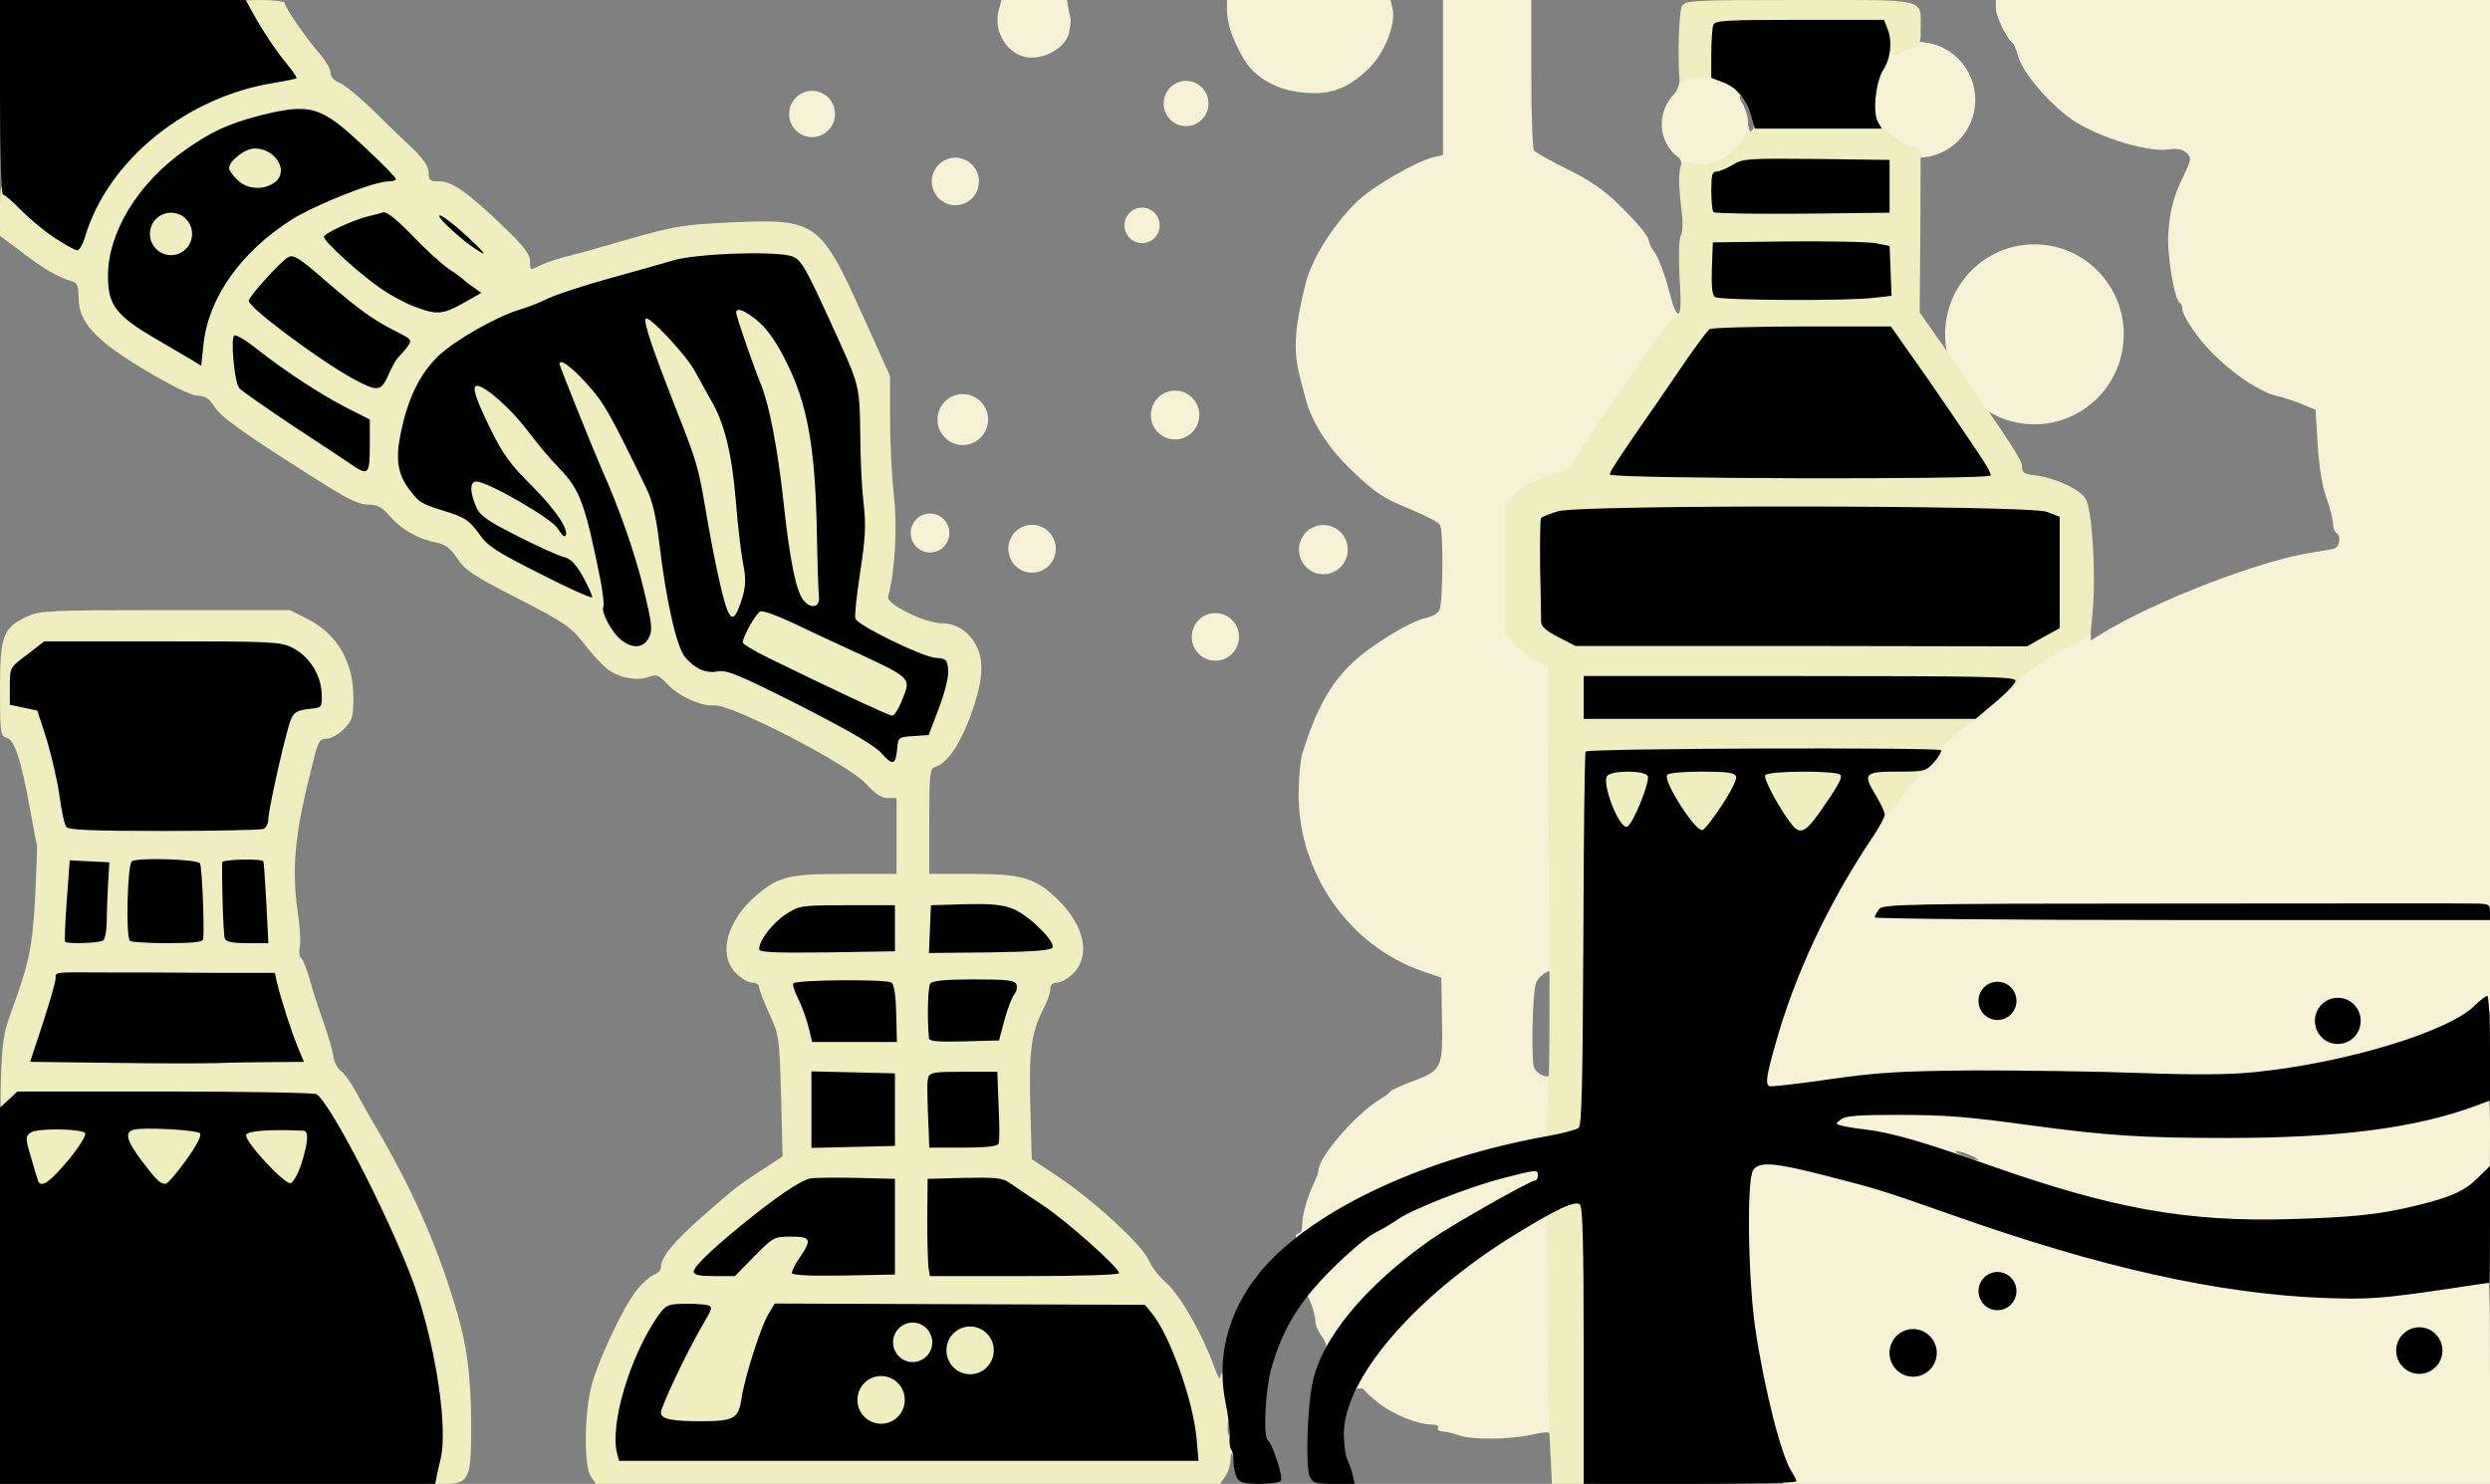 <svg xmlns="http://www.w3.org/2000/svg" id="root" viewBox="0 0 99 59">
  <rect x="0" y="0" width="99" height="59" fill="#808080" stroke="none"/>
  <g>
    <path
      style="stroke: none; fill-rule: nonzero; fill: rgb(96.471%, 94.902%, 83.529%); fill-opacity: 1"
      d="M 70.719 58.582 C 70.184 57.375 69.73 55.5 69.379 53.102 C 69.078 51.016 69.039 46.453 69.324 46.113 C 69.625 45.746 70.953 45.824 72.969 46.348 C 75.023 46.871 75.23 46.938 77.988 47.91 C 83.715 49.926 88.371 51.004 92.363 51.199 C 93.262 51.238 94.406 51.211 94.902 51.148 C 95.41 51.082 96.422 50.922 97.176 50.82 C 97.934 50.699 98.648 50.609 98.777 50.609 C 98.984 50.609 99 50.898 99 54.805 L 99 59 L 70.914 59 Z M 76.391 54.059 C 76.625 53.848 76.625 53.836 76.336 53.531 C 76.078 53.258 76.039 53.246 75.816 53.453 C 75.531 53.715 75.531 53.809 75.789 54.07 C 76.039 54.332 76.09 54.332 76.391 54.059 Z M 96.582 53.695 C 96.582 53.48 96.41 53.305 96.195 53.305 C 95.98 53.305 95.809 53.48 95.809 53.695 C 95.809 53.91 95.98 54.086 96.195 54.086 C 96.41 54.086 96.582 53.91 96.582 53.695 Z M 79.602 51.188 C 79.484 51.043 79.406 51.027 79.277 51.148 C 79.133 51.266 79.121 51.344 79.238 51.473 C 79.355 51.617 79.434 51.633 79.562 51.516 C 79.707 51.395 79.719 51.316 79.602 51.188 Z M 58.02 57.074 C 57.773 56.98 57.461 56.914 57.332 56.914 C 57.203 56.902 57.137 56.852 57.176 56.77 C 57.215 56.691 57.109 56.641 56.93 56.641 C 56.383 56.641 55.395 56.246 54.832 55.801 C 54.547 55.578 54.301 55.355 54.273 55.305 C 54.211 55.145 53.859 55.172 53.859 55.328 C 53.859 55.406 53.805 55.461 53.727 55.461 C 53.469 55.461 53.598 54.594 53.949 54.082 C 54.48 53.258 55.406 52.184 56.266 51.371 C 57.941 49.797 60.715 47.988 61.469 47.988 L 61.922 47.988 L 61.922 52.574 C 61.922 55.262 61.871 57.164 61.805 57.164 C 61.742 57.164 61.664 57.098 61.637 57.02 C 61.609 56.93 61.402 56.93 60.949 57.035 C 60.039 57.242 58.555 57.258 58.02 57.074 Z M 58.02 57.074 "
    />
    <path
      style="stroke: none; fill-rule: nonzero; fill: rgb(96.471%, 94.902%, 83.529%); fill-opacity: 1"
      d="M 52.727 53.598 C 52.754 53.508 52.676 53.285 52.543 53.113 C 52.402 52.941 52.297 52.668 52.297 52.512 C 52.297 52.195 51.918 51.211 51.906 51.5 C 51.906 51.84 51.645 51.633 51.645 51.277 C 51.645 50.977 51.855 50.699 52.699 49.902 C 53.285 49.336 54 48.773 54.301 48.617 C 54.586 48.473 54.977 48.234 55.16 48.105 C 56.055 47.438 59.922 46.152 61.027 46.152 L 61.535 46.152 L 61.535 46.742 C 61.535 47.07 61.48 47.332 61.418 47.332 C 61.234 47.332 58.137 49.09 57.316 49.652 C 55.562 50.883 53.82 52.59 53.43 53.453 C 53.285 53.781 52.609 53.898 52.727 53.598 Z M 52.727 53.598 "
    />
    <path
      style="stroke: none; fill-rule: nonzero; fill: rgb(96.471%, 94.902%, 83.529%); fill-opacity: 1"
      d="M 51.516 49.168 C 51.516 49.102 51.582 49.035 51.645 49.035 C 51.723 49.035 51.777 48.879 51.777 48.684 C 51.777 48.289 51.984 47.566 52.246 47.031 C 52.348 46.82 52.426 46.598 52.426 46.52 C 52.426 46.008 53.898 44.305 54.82 43.738 C 55.043 43.609 55.25 43.449 55.289 43.387 C 55.328 43.332 55.707 43.164 56.133 43.004 C 57.332 42.559 57.371 42.48 57.332 40.527 L 57.305 38.875 L 56.523 38.602 C 53.637 37.602 51.609 34.691 51.633 31.559 C 51.633 30.93 51.699 30.184 51.789 29.922 C 52.336 28.203 52.855 27.246 53.727 26.395 C 54.43 25.699 56.082 24.688 56.695 24.57 C 56.93 24.52 57.164 24.387 57.227 24.27 C 57.371 23.996 57.395 21.098 57.254 20.875 C 57.203 20.77 56.668 20.492 56.094 20.258 C 55.004 19.812 54.703 19.613 53.805 18.762 C 52.816 17.832 52.152 16.809 51.895 15.801 C 51.84 15.59 51.723 15.172 51.66 14.883 C 51.414 13.938 51.477 12.996 51.906 11.289 C 52.152 10.281 53.027 8.902 53.988 7.984 C 54.613 7.395 56.305 6.414 57.02 6.242 L 57.371 6.164 L 57.371 0 L 60.883 0 L 60.883 2.926 C 60.883 4.523 60.934 5.902 60.988 5.98 C 61.039 6.059 61.637 6.387 62.312 6.727 C 63.199 7.16 63.77 7.555 64.332 8.105 C 65.148 8.902 65.566 9.414 65.566 9.613 C 65.566 9.676 65.672 9.887 65.812 10.07 C 65.941 10.266 66.191 10.91 66.348 11.512 C 66.582 12.402 66.672 12.562 66.816 12.445 C 66.957 12.324 66.996 12.352 66.996 12.629 C 66.996 12.812 66.934 13.008 66.867 13.047 C 66.789 13.098 66.426 13.586 66.059 14.137 C 65.695 14.684 64.953 15.746 64.434 16.496 C 63.902 17.23 63.316 18.133 63.133 18.488 C 62.938 18.867 62.703 19.145 62.586 19.145 C 62.105 19.145 60.922 19.695 60.598 20.062 L 60.23 20.453 L 60.23 24.77 L 60.648 25.254 C 60.883 25.516 61.262 25.816 61.496 25.922 L 61.922 26.094 L 61.938 27.312 C 61.988 31.047 61.883 38.758 61.781 38.875 C 61.703 38.941 61.664 38.902 61.664 38.77 C 61.664 38.574 61.625 38.574 61.402 38.703 C 61.262 38.797 61.117 38.953 61.078 39.07 C 60.922 39.453 60.871 42.203 61 42.469 C 61.168 42.781 61.664 42.926 61.664 42.652 C 61.664 42.547 61.727 42.508 61.793 42.547 C 61.871 42.598 61.922 43.266 61.922 44.133 C 61.922 45.602 61.922 45.629 61.637 45.629 C 61.078 45.629 57.93 46.52 56.539 47.07 C 55.016 47.672 53.391 48.484 52.754 48.984 C 52.336 49.297 51.516 49.414 51.516 49.168 Z M 86.902 48.773 C 86.512 48.723 85.742 48.602 85.211 48.523 C 83.27 48.223 79.812 47.227 78.574 46.609 C 77.898 46.27 74.828 45.43 73.762 45.301 C 72.656 45.168 72.59 45.129 72.59 44.684 C 72.59 43.988 72.801 43.938 75.387 43.938 C 77.848 43.938 78.562 44 81.762 44.445 C 84.234 44.801 90.516 44.957 92.613 44.723 C 94.602 44.5 97.074 43.961 98.129 43.543 C 99 43.203 99 43.203 99 45.273 C 99 47.055 98.984 47.176 98.711 47.422 C 98.219 47.883 96.578 48.395 94.707 48.668 C 93.602 48.84 87.812 48.906 86.902 48.773 Z M 78.379 45.953 C 78.172 45.852 77.898 45.77 77.793 45.77 C 77.691 45.77 77.809 45.863 78.055 45.953 C 78.652 46.191 78.887 46.176 78.379 45.953 Z M 69.949 43.57 C 69.48 43.109 70.574 39.309 71.965 36.516 C 73.125 34.195 74.934 31.453 76.062 30.312 C 76.52 29.867 76.883 29.41 76.883 29.316 C 76.883 29.211 77.195 28.898 77.574 28.621 C 78.691 27.809 79.863 26.824 79.863 26.684 C 79.875 26.617 80.238 26.316 80.684 26.027 C 82.398 24.887 83.129 24.637 83.129 25.188 L 83.129 25.461 L 83.559 25.199 C 85.676 23.891 89.906 22.262 91.973 21.961 C 92.301 21.91 92.664 21.844 92.793 21.816 C 93.027 21.738 93.094 21.305 92.883 21.176 C 92.82 21.137 92.754 20.965 92.754 20.809 C 92.754 20.637 92.637 20.164 92.48 19.746 C 92.312 19.262 92.195 18.473 92.145 17.637 L 92.066 16.297 L 91.57 16.09 C 91.297 15.969 90.828 15.812 90.531 15.746 C 89.906 15.602 88.891 14.949 88.059 14.137 C 87.422 13.52 86.77 12.586 86.77 12.273 C 86.77 12.168 86.719 12.062 86.668 12.039 C 86.457 11.957 86.145 10.082 86.211 9.27 C 86.277 8.328 86.418 7.789 86.848 6.926 C 87.121 6.348 87.133 6.281 86.941 6.086 C 86.785 5.941 86.574 5.887 86.223 5.941 C 85.289 6.07 83.113 5.352 82.191 4.617 C 81.23 3.867 80.371 2.781 80.215 2.164 C 80.16 1.953 80.07 1.746 80.02 1.707 C 79.785 1.535 79.355 0.656 79.355 0.344 L 79.355 0 L 99 0 L 99 40.188 L 98.688 40.473 C 98.023 41.117 95.551 42.023 93.016 42.559 C 90.516 43.082 88.918 43.188 85.078 43.059 C 79.094 42.859 75.75 42.926 73.047 43.32 C 70.602 43.672 70.094 43.711 69.949 43.57 Z M 93.332 40.578 C 93.332 40.367 93.164 40.195 92.953 40.195 C 92.742 40.195 92.57 40.367 92.57 40.578 C 92.57 40.793 92.742 40.965 92.953 40.965 C 93.164 40.965 93.332 40.793 93.332 40.578 Z M 79.602 39.648 C 79.484 39.504 79.406 39.492 79.277 39.609 C 79.133 39.727 79.121 39.805 79.238 39.938 C 79.355 40.082 79.434 40.094 79.562 39.977 C 79.707 39.859 79.719 39.781 79.602 39.648 Z M 49.262 25.324 C 49.262 25.848 48.84 26.27 48.32 26.27 C 47.801 26.27 47.383 25.848 47.383 25.324 C 47.383 24.801 47.801 24.375 48.32 24.375 C 48.84 24.375 49.262 24.801 49.262 25.324 Z M 41.977 21.82 C 41.977 22.344 41.555 22.77 41.031 22.77 C 40.512 22.77 40.09 22.344 40.09 21.82 C 40.09 21.293 40.512 20.867 41.031 20.867 C 41.555 20.867 41.977 21.293 41.977 21.82 Z M 40.395 22.488 "
    />
    <path
      style="stroke: none; fill-rule: nonzero; fill: rgb(96.471%, 94.902%, 83.529%); fill-opacity: 1"
      d="M 53.586 21.852 C 53.586 22.395 53.152 22.832 52.617 22.832 C 52.078 22.832 51.645 22.395 51.645 21.852 C 51.645 21.312 52.078 20.875 52.617 20.875 C 53.152 20.875 53.586 21.312 53.586 21.852 Z M 37.746 21.191 C 37.746 21.621 37.402 21.969 36.977 21.969 C 36.551 21.969 36.207 21.621 36.207 21.191 C 36.207 20.766 36.551 20.418 36.977 20.418 C 37.402 20.418 37.746 20.766 37.746 21.191 Z M 39.285 16.68 C 39.285 17.242 38.836 17.695 38.281 17.695 C 37.727 17.695 37.273 17.242 37.273 16.68 C 37.273 16.121 37.727 15.668 38.281 15.668 C 38.836 15.668 39.285 16.121 39.285 16.68 Z M 47.684 16.504 C 47.684 17.039 47.25 17.473 46.719 17.473 C 46.188 17.473 45.758 17.039 45.758 16.504 C 45.758 15.965 46.188 15.531 46.719 15.531 C 47.25 15.531 47.684 15.965 47.684 16.504 Z M 84.438 13.293 C 84.438 15.27 82.848 16.871 80.887 16.871 C 78.926 16.871 77.336 15.27 77.336 13.293 C 77.336 11.316 78.926 9.715 80.887 9.715 C 82.848 9.715 84.438 11.316 84.438 13.293 Z M 46.109 8.961 C 46.109 9.352 45.793 9.668 45.406 9.668 C 45.02 9.668 44.707 9.352 44.707 8.961 C 44.707 8.57 45.02 8.254 45.406 8.254 C 45.793 8.254 46.109 8.57 46.109 8.961 Z M 38.922 7.215 C 38.922 7.738 38.504 8.16 37.984 8.16 C 37.469 8.16 37.047 7.738 37.047 7.215 C 37.047 6.691 37.469 6.27 37.984 6.27 C 38.504 6.27 38.922 6.691 38.922 7.215 Z M 66.828 6.871 C 66.789 6.832 66.789 6.699 66.828 6.598 C 66.879 6.477 66.828 6.32 66.711 6.242 C 65.918 5.641 65.852 4.461 66.566 3.738 C 66.684 3.605 66.789 3.332 66.789 3.094 C 66.801 2.688 66.801 2.688 67.582 2.648 C 68.676 2.598 69.441 3.004 69.715 3.75 C 69.82 4.051 69.859 4.406 69.809 4.539 C 69.715 4.746 69.676 4.707 69.508 4.301 C 69.402 4.027 69.262 3.805 69.195 3.805 C 69.129 3.805 69.168 3.949 69.273 4.117 C 69.391 4.301 69.496 4.617 69.496 4.84 C 69.508 5.258 69.652 5.375 69.781 5.09 C 69.832 4.996 69.832 5.152 69.793 5.43 C 69.73 6.008 69.324 6.504 68.727 6.766 C 68.312 6.949 66.984 7.016 66.828 6.871 Z M 78.535 3.969 C 78.535 5.238 77.512 6.27 76.25 6.27 C 74.992 6.27 73.969 5.238 73.969 3.969 C 73.969 2.699 74.992 1.668 76.25 1.668 C 77.512 1.668 78.535 2.699 78.535 3.969 Z M 33.199 4.531 C 33.199 5.039 32.793 5.453 32.289 5.453 C 31.785 5.453 31.375 5.039 31.375 4.531 C 31.375 4.023 31.785 3.613 32.289 3.613 C 32.793 3.613 33.199 4.023 33.199 4.531 Z M 48.047 4.117 C 48.047 4.613 47.648 5.016 47.156 5.016 C 46.664 5.016 46.266 4.613 46.266 4.117 C 46.266 3.617 46.664 3.215 47.156 3.215 C 47.648 3.215 48.047 3.617 48.047 4.117 Z M 51.645 3.66 C 50.695 3.543 49.863 3.043 49.461 2.363 C 49.02 1.602 48.785 0.957 48.785 0.434 L 48.785 0 L 55.289 0 L 55.367 0.344 C 55.512 0.934 55.055 2.098 54.43 2.715 C 53.559 3.566 52.832 3.816 51.645 3.66 Z M 40.785 2.27 C 40.016 2.125 39.496 1.223 39.703 0.434 L 39.82 0 L 42.422 0 L 42.488 0.395 C 42.594 0.867 42.594 0.84 42.5 1.301 C 42.383 1.902 41.488 2.402 40.785 2.27 Z M 40.785 2.27 "
    />
    <path
      style="stroke: none; fill-rule: nonzero; fill: rgb(93.333%, 93.333%, 74.902%); fill-opacity: 1"
      d="M 16.965 58.516 C 17.328 56.469 17.109 54.57 16.184 51.789 C 15.402 49.43 12.801 44.289 12.191 43.895 C 12.113 43.844 9.574 43.793 6.559 43.793 L 1.082 43.793 L 0.73 44.121 C 0.055 44.75 -0.023 44.629 0.039 42.848 C 0.078 41.523 0.145 41.062 0.418 40.316 C 1.172 38.234 1.277 37.734 1.395 35.727 C 1.445 34.652 1.484 33.711 1.473 33.629 C 1.445 33.566 1.328 32.883 1.184 32.121 C 0.832 30.184 0.574 29.41 0.262 29.332 C 0.016 29.266 0 29.148 0 27.402 C 0 25.266 0.117 24.953 1.094 24.504 C 1.59 24.281 2.031 24.258 6.582 24.258 L 11.527 24.258 L 12.203 24.598 C 13.398 25.199 14.051 26.301 14.051 27.73 C 14.051 28.516 14.012 28.637 13.672 28.988 C 13.465 29.199 13.152 29.371 12.984 29.371 C 12.711 29.371 12.645 29.473 12.438 30.328 C 11.711 33.16 11.578 34.508 11.852 36.371 C 11.93 36.867 11.957 37.434 11.918 37.641 C 11.879 37.852 11.906 38.051 11.969 38.09 C 12.035 38.129 12.191 38.508 12.309 38.914 C 12.41 39.32 12.66 40.082 12.84 40.578 C 13.023 41.09 13.207 41.707 13.246 41.957 C 13.27 42.203 13.414 42.492 13.555 42.586 C 13.688 42.676 13.945 43.031 14.129 43.371 C 14.312 43.711 14.664 44.344 14.922 44.773 C 16.352 47.215 17.328 49.375 18.082 51.879 C 18.566 53.441 18.734 54.699 18.734 56.746 C 18.734 58.844 18.656 59 17.602 59 L 16.875 59 Z M 11.281 41.773 C 11.305 41.758 11.176 41.301 11.008 40.762 C 10.836 40.227 10.656 39.637 10.617 39.438 L 10.539 39.07 L 6.57 39.07 C 3.137 39.07 2.602 39.098 2.602 39.27 C 2.602 39.375 2.434 39.988 2.227 40.645 L 1.848 41.824 L 4.867 41.852 C 7.574 41.891 11.203 41.84 11.281 41.773 Z M 3.684 37.012 C 3.723 36.949 3.785 36.398 3.84 35.77 L 3.93 34.613 L 3.527 34.613 C 3.148 34.613 3.125 34.652 3.125 35.059 C 3.125 35.297 3.086 35.859 3.047 36.305 C 2.953 37.105 2.953 37.105 3.293 37.105 C 3.473 37.105 3.656 37.066 3.684 37.012 Z M 7.652 35.898 L 7.613 34.68 L 5.531 34.68 L 5.492 35.715 C 5.465 36.293 5.477 36.828 5.516 36.934 C 5.57 37.051 5.883 37.105 6.637 37.105 L 7.691 37.105 Z M 10.227 36.895 C 10.188 36.777 10.148 36.227 10.148 35.648 L 10.148 34.613 L 9.238 34.613 L 9.238 35.648 C 9.238 36.988 9.289 37.105 9.848 37.105 C 10.215 37.105 10.293 37.066 10.227 36.895 Z M 10.07 32.57 C 10.188 32.531 10.277 32.348 10.277 32.176 C 10.277 31.836 10.812 29.395 11.086 28.516 C 11.281 27.887 11.383 27.797 11.945 27.797 C 12.465 27.797 12.488 27.535 12.047 26.867 C 11.41 25.922 11.266 25.895 6.441 25.895 L 2.148 25.895 L 1.473 26.418 C 0.938 26.812 0.781 27.023 0.781 27.285 C 0.781 27.586 0.848 27.641 1.328 27.742 L 1.875 27.863 L 2.25 29.027 C 2.445 29.684 2.68 30.68 2.758 31.258 C 2.836 31.848 2.953 32.398 3.031 32.488 C 3.125 32.609 3.98 32.648 6.504 32.648 C 8.352 32.648 9.953 32.609 10.07 32.57 Z M 10.07 32.57 "
    />
    <path
      style="stroke: none; fill-rule: nonzero; fill: rgb(93.333%, 93.333%, 74.902%); fill-opacity: 1"
      d="M 23.496 58.711 C 23.223 58.316 23.223 56.43 23.48 55.238 C 23.73 54.176 24.82 51.855 25.383 51.211 C 25.59 50.965 25.891 50.715 26.031 50.676 C 26.16 50.621 26.277 50.504 26.277 50.387 C 26.277 49.98 26.801 49.352 27.984 48.316 C 29.246 47.215 29.336 47.133 30.43 46.426 L 31.117 45.98 L 31.055 43.57 C 30.988 41.223 30.977 41.145 30.586 40.305 C 30.363 39.82 30.184 39.359 30.184 39.254 C 30.184 39.148 30.066 39.07 29.91 39.07 C 29.766 39.07 29.465 38.902 29.258 38.691 C 28.531 37.957 28.895 36.594 30.09 35.586 C 30.949 34.852 31.367 34.746 33.602 34.746 L 35.645 34.746 L 35.645 31.73 L 35.293 31.73 C 35.047 31.73 34.785 31.559 34.422 31.152 C 33.719 30.391 29.062 27.98 28.398 28.047 C 27.867 28.086 26.969 27.68 26.5 27.168 C 26.176 26.824 26.086 26.801 25.773 26.918 C 25.316 27.09 24.574 26.945 24.133 26.59 C 23.938 26.434 23.52 25.988 23.211 25.582 C 22.703 24.926 22.453 24.754 20.594 23.797 C 18.824 22.895 18.488 22.672 18.188 22.211 C 17.902 21.793 17.719 21.648 17.344 21.57 C 16.641 21.438 15.965 21.059 15.508 20.531 C 15.184 20.152 15 20.062 14.625 20.062 C 14.246 20.062 13.789 19.824 12.504 19.012 C 9.551 17.137 8.797 16.586 8.523 16.168 C 8.328 15.852 8.172 15.746 7.871 15.734 C 7.625 15.734 6.871 15.367 5.828 14.75 C 3.812 13.559 3.125 12.812 3.125 11.855 C 3.125 11.406 3.07 11.25 2.902 11.199 C 2.289 11.016 1.758 10.699 0.926 10.07 L 0 9.375 L 0 8.367 C 0 7.371 0.016 7.344 0.312 7.344 C 0.523 7.344 0.859 7.566 1.262 7.973 C 1.926 8.641 2.617 9.18 2.836 9.18 C 2.902 9.18 3.008 9.035 3.047 8.852 C 3.344 7.672 4.359 6.203 5.609 5.152 C 6.922 4.066 8.898 3.121 10.277 2.938 L 10.902 2.859 L 10.488 2.242 C 9.926 1.43 9.367 0.406 9.367 0.184 C 9.367 0.039 9.602 0 10.344 0 C 10.875 0 11.32 0.055 11.32 0.121 C 11.32 0.289 12.191 1.547 12.711 2.137 C 12.945 2.402 13.141 2.742 13.141 2.887 C 13.141 3.055 13.27 3.199 13.504 3.293 C 13.699 3.371 14.324 3.883 14.895 4.445 C 15.469 5.008 16.184 5.703 16.496 5.992 C 16.859 6.359 17.043 6.637 17.043 6.871 C 17.043 7.172 17.094 7.211 17.484 7.211 C 17.992 7.211 18.668 7.699 20.152 9.141 C 20.855 9.82 21.074 10.121 21.074 10.398 C 21.074 10.754 21.074 10.754 21.441 10.57 C 21.648 10.465 22.102 10.305 22.453 10.215 C 22.805 10.137 23.977 9.809 25.055 9.492 C 26.863 8.98 27.176 8.93 29.113 8.84 C 32.445 8.695 32.613 8.812 34.281 12.496 L 35.387 14.949 L 35.387 16.613 C 35.387 17.531 35.449 18.906 35.543 19.695 C 35.684 20.992 35.582 22.762 35.309 23.73 C 35.23 24.02 36.789 24.781 37.453 24.781 C 38.027 24.781 38.535 25.121 38.832 25.699 C 39.145 26.316 39.066 27.152 38.586 28.465 C 38.145 29.645 37.66 30.34 37.18 30.496 C 36.973 30.562 36.945 30.746 36.945 32.66 L 36.945 34.746 L 38.676 34.746 C 40.641 34.746 41.188 34.914 42.059 35.77 C 43.113 36.789 43.371 37.996 42.684 38.691 C 42.477 38.902 42.176 39.07 42.031 39.07 C 41.852 39.07 41.758 39.148 41.758 39.332 C 41.758 39.477 41.645 39.82 41.488 40.105 C 41.004 41.051 40.902 41.773 40.965 43.988 L 41.02 46.086 L 42.137 46.832 C 43.527 47.766 45.441 49.535 45.676 50.109 C 45.766 50.348 46.09 50.766 46.391 51.027 C 46.949 51.539 47.82 53.074 48.266 54.32 C 48.395 54.699 48.512 54.895 48.512 54.777 C 48.523 54.648 48.602 54.543 48.707 54.543 C 48.914 54.543 49.254 56.234 49.121 56.574 C 49.082 56.68 49.109 56.77 49.176 56.77 C 49.344 56.77 49.344 57.91 49.188 58.016 C 49.121 58.055 49.031 57.977 49.004 57.859 C 48.965 57.727 48.941 57.793 48.926 58.016 C 48.926 58.238 48.824 58.555 48.707 58.711 L 48.512 59 L 23.691 59 Z M 47.145 57.137 C 46.926 55.734 46.012 53.336 45.43 52.629 C 45.219 52.379 45.023 52.34 43.828 52.301 C 41.566 52.234 39.055 52.312 39.379 52.445 C 39.781 52.613 39.938 52.98 39.938 53.754 C 39.938 54.711 39.574 55.066 38.574 55.066 C 37.988 55.066 37.793 55.016 37.543 54.766 C 37.312 54.527 37.141 54.477 36.699 54.516 C 36.242 54.555 36.164 54.609 36.242 54.793 C 36.555 55.5 36.453 56.352 36.012 56.77 C 35.605 57.137 34.516 57.137 34.031 56.758 C 33.734 56.523 33.695 56.391 33.695 55.711 C 33.695 55.055 33.746 54.871 34.02 54.609 C 34.227 54.387 34.477 54.281 34.762 54.281 L 35.191 54.281 L 35.152 53.492 C 35.113 52.996 35.164 52.629 35.254 52.512 C 35.398 52.34 35.32 52.312 34.785 52.312 C 34.438 52.312 33.5 52.273 32.691 52.223 L 31.25 52.145 L 30.977 52.59 C 30.637 53.125 29.988 55.16 29.871 56.012 C 29.805 56.43 29.688 56.68 29.531 56.77 C 29.27 56.914 26.668 56.953 26.188 56.824 C 25.93 56.758 25.891 56.652 25.891 56.129 C 25.891 55.645 26.047 55.199 26.668 53.953 C 27.098 53.086 27.449 52.367 27.449 52.352 C 27.449 52.328 27.309 52.312 27.125 52.312 C 26.773 52.312 26.371 52.852 25.734 54.188 C 25.266 55.172 24.82 56.93 24.926 57.359 L 25.004 57.688 L 47.223 57.688 Z M 48.875 56.547 C 48.836 56.418 48.809 56.523 48.809 56.77 C 48.809 57.02 48.836 57.125 48.875 57.008 C 48.902 56.875 48.902 56.668 48.875 56.547 Z M 37.727 52.445 C 37.883 52.34 37.844 52.312 37.559 52.312 C 37.352 52.312 37.219 52.367 37.273 52.445 C 37.375 52.602 37.48 52.602 37.727 52.445 Z M 29.598 49.559 L 30.363 48.773 L 32.523 48.773 L 32.523 49.312 C 32.523 49.598 32.457 49.953 32.379 50.098 C 32.25 50.348 32.289 50.359 33.719 50.32 L 35.191 50.281 L 35.191 47.266 L 34.02 47.227 C 33.383 47.199 32.73 47.215 32.59 47.254 C 32.145 47.371 31.25 47.988 29.793 49.18 C 28.465 50.27 28.387 50.348 28.633 50.348 C 28.738 50.348 29.168 49.992 29.598 49.559 Z M 42.734 49.613 C 42.305 49.219 41.551 48.629 41.043 48.301 C 40.551 47.961 39.977 47.582 39.781 47.449 C 39.508 47.254 39.195 47.199 38.391 47.199 C 37.816 47.199 37.312 47.266 37.273 47.332 C 37.219 47.41 37.234 48.117 37.273 48.906 L 37.375 50.348 L 40.445 50.348 L 43.516 50.332 Z M 35.191 44.121 L 35.191 43.07 L 33.93 43.031 L 32.652 42.992 L 32.652 45.246 L 33.93 45.207 L 35.191 45.168 Z M 39.289 44.121 L 39.289 43.004 L 37.336 43.004 L 37.336 45.234 L 39.289 45.234 Z M 35.254 40.527 C 35.254 40.238 35.203 39.859 35.125 39.676 L 34.996 39.332 L 33.668 39.414 C 32.926 39.465 32.316 39.504 32.301 39.516 C 32.289 39.531 32.379 39.871 32.484 40.289 L 32.691 41.039 L 35.254 41.039 Z M 39.547 40.148 L 39.77 39.32 L 37.402 39.398 L 37.363 40.227 L 37.324 41.051 L 38.324 41.012 L 39.328 40.973 Z M 35.191 36.91 L 35.191 36.383 L 33.836 36.344 C 32.367 36.305 31.719 36.5 31.094 37.172 L 30.781 37.512 L 32.992 37.473 L 35.191 37.434 Z M 40.797 37.117 C 40.25 36.543 39.484 36.305 38.352 36.344 L 37.402 36.383 L 37.363 36.949 L 37.324 37.5 L 41.16 37.5 Z M 34.762 28.715 C 34.422 28.598 33.98 28.398 33.758 28.293 C 33.176 27.98 32.328 27.641 32.445 27.758 C 32.496 27.809 33.137 28.164 33.863 28.531 C 34.723 28.977 35.215 29.16 35.281 29.066 C 35.332 28.977 35.125 28.844 34.762 28.715 Z M 36.855 27.965 C 37.039 27.469 37.234 26.984 37.273 26.867 C 37.336 26.695 37.258 26.629 36.895 26.59 L 36.426 26.539 L 36.426 27.168 C 36.426 27.52 36.336 28.02 36.23 28.281 C 35.984 28.859 35.984 28.844 36.27 28.844 C 36.453 28.844 36.609 28.609 36.855 27.965 Z M 29.309 26.133 C 29.207 26.094 29.141 25.828 29.141 25.488 C 29.141 24.992 29.102 24.91 28.883 24.91 C 28.492 24.91 28.258 24.098 27.695 20.848 C 27.387 19 27.309 18.711 26.539 16.785 C 25.578 14.359 25.238 13.32 25.238 12.758 C 25.238 12.195 25.238 12.195 25.719 12.195 C 26.148 12.195 26.293 12.301 26.996 13.059 C 27.438 13.531 27.906 14.137 28.035 14.398 C 28.18 14.66 28.453 15.145 28.633 15.473 C 29.191 16.418 29.504 17.648 29.66 19.613 C 29.738 20.613 29.855 21.672 29.922 21.961 C 29.988 22.25 30.051 22.801 30.051 23.18 C 30.051 23.852 30.051 23.863 30.453 23.863 C 30.676 23.863 30.977 23.93 31.117 24.008 C 31.367 24.137 31.379 24.125 31.301 23.852 C 31.133 23.234 30.977 22.184 30.766 20.324 C 30.52 18.188 30.184 16.418 29.855 15.656 C 29.375 14.516 28.883 12.902 28.883 12.43 L 28.883 11.934 L 29.441 11.934 C 30.273 11.934 30.949 12.574 31.664 14.016 C 32.496 15.684 32.809 17.359 32.875 20.52 C 32.914 21.895 32.941 23.34 32.953 23.719 C 32.98 24.387 32.953 24.441 32.652 24.52 C 32.355 24.586 32.367 24.609 32.848 24.82 C 33.137 24.953 33.484 25.121 33.629 25.199 C 33.836 25.305 33.863 25.305 33.734 25.16 C 33.512 24.938 33.523 24.281 33.773 22.59 C 33.953 21.387 33.953 20.848 33.836 19 C 33.758 17.793 33.734 16.641 33.773 16.441 C 33.852 16.062 33.656 15.445 33.031 14.082 C 31.664 11.066 31.496 10.754 31.156 10.621 C 30.547 10.387 28.086 10.465 27.176 10.738 C 26.723 10.883 25.551 11.211 24.59 11.473 C 23.625 11.734 22.547 12.09 22.18 12.262 C 21.832 12.43 21.297 12.641 21.012 12.719 C 20.023 13.02 18.449 13.938 17.77 14.605 C 17.004 15.355 16.445 16.559 16.312 17.727 C 16.25 18.344 16.289 18.488 16.613 18.984 C 16.887 19.406 17.133 19.602 17.629 19.785 L 18.277 20.035 L 18.316 19.391 L 18.355 18.75 L 18.941 18.75 C 19.266 18.75 19.645 18.816 19.789 18.883 C 19.996 19 19.984 18.945 19.711 18.527 C 19.07 17.598 18.473 16.129 18.473 15.523 L 18.473 14.949 L 18.969 14.949 C 19.656 14.949 20.449 15.539 21.324 16.68 C 21.727 17.215 22.312 17.91 22.625 18.227 C 23.457 19.09 23.664 19.656 24.277 22.75 C 24.379 23.262 24.457 23.812 24.457 23.996 C 24.457 24.441 25.188 25.305 25.344 25.07 C 25.59 24.703 24.602 21.398 23.547 19.078 C 22.781 17.387 21.855 14.867 21.855 14.477 C 21.855 14.043 21.867 14.031 22.402 14.031 C 22.922 14.031 23.016 14.094 23.703 14.844 C 24.406 15.629 24.59 15.93 26.086 19.012 C 26.344 19.551 26.473 20.141 26.617 21.305 C 26.918 23.812 27.293 25.371 27.734 25.828 C 28.047 26.172 28.191 26.223 28.789 26.211 C 29.152 26.211 29.387 26.172 29.309 26.133 Z M 14.312 17.516 C 14.312 17.098 14.258 17.047 13.375 16.586 C 12.465 16.129 11.02 15.195 10.109 14.504 L 9.68 14.16 L 9.73 14.555 C 9.758 14.766 9.887 15.027 10.004 15.145 C 10.316 15.418 14.09 17.949 14.219 17.949 C 14.273 17.965 14.312 17.766 14.312 17.516 Z M 15.156 14.293 C 15.285 14.004 15.457 13.77 15.535 13.77 C 15.613 13.754 15.508 13.664 15.285 13.559 C 14.57 13.18 13.867 12.668 12.738 11.711 L 11.617 10.766 L 11.137 11.25 C 10.875 11.527 10.668 11.812 10.668 11.879 C 10.668 12.219 14.352 14.816 14.832 14.816 C 14.883 14.816 15.027 14.582 15.156 14.293 Z M 7.781 12.836 C 7.961 11.828 8.703 10.477 9.551 9.625 C 10.461 8.719 12.113 7.723 13.492 7.266 C 14.117 7.055 14.648 6.883 14.676 6.871 C 14.688 6.859 14.285 6.438 13.766 5.914 C 12.543 4.723 12.23 4.617 10.773 4.984 C 9.59 5.285 8.82 5.613 7.938 6.215 C 7.234 6.688 6.141 7.699 5.961 8.039 C 5.855 8.25 5.867 8.262 6.102 8.145 C 6.246 8.066 6.621 8 6.949 8 C 7.43 8 7.574 8.066 7.805 8.367 C 8.039 8.656 8.078 8.852 8.039 9.414 C 8 9.797 7.883 10.203 7.781 10.305 C 7.508 10.594 6.598 10.688 6.117 10.488 C 5.699 10.32 5.621 10.121 5.57 9.191 L 5.531 8.613 L 5.242 9.191 C 4.84 10.004 4.633 10.898 4.738 11.316 C 4.867 11.855 5.426 12.391 6.504 13.047 C 7.039 13.375 7.52 13.637 7.559 13.637 C 7.598 13.637 7.703 13.281 7.781 12.836 Z M 17.875 11.734 C 18.02 11.629 18.109 11.527 18.07 11.5 C 18.043 11.488 17.77 11.305 17.473 11.094 C 17.188 10.898 16.547 10.332 16.066 9.836 L 15.195 8.918 L 14.48 9.18 C 14.078 9.324 13.727 9.453 13.699 9.492 C 13.531 9.664 15.949 11.461 16.73 11.734 C 17.383 11.973 17.562 11.973 17.875 11.734 Z M 17.875 11.734 "
    />
    <path
      style="stroke: none; fill-rule: nonzero; fill: rgb(93.333%, 93.333%, 74.902%); fill-opacity: 1"
      d="M 9.043 7.539 C 8.586 7.094 8.586 6.281 9.043 5.836 C 9.301 5.559 9.484 5.508 10.121 5.508 C 11.227 5.508 11.578 5.809 11.578 6.754 C 11.578 7.672 11.332 7.867 10.176 7.867 C 9.484 7.867 9.301 7.816 9.043 7.539 Z M 61.625 57.402 C 61.57 56.535 61.535 54.137 61.535 52.09 C 61.535 50.059 61.496 48.379 61.441 48.379 C 61.379 48.379 61.223 48.473 61.09 48.578 C 60.727 48.852 60.621 48.824 60.621 48.445 C 60.621 48.211 60.688 48.117 60.883 48.117 C 61.027 48.117 61.145 48.066 61.145 48.012 C 61.145 47.844 62.289 47.332 62.68 47.332 C 62.887 47.332 63.105 47.398 63.199 47.488 C 63.316 47.605 63.355 49.09 63.355 53.324 L 63.355 59 L 61.703 59 Z M 70.809 58.805 C 70.613 58.594 70.574 57.688 70.758 57.688 C 70.82 57.688 70.965 57.898 71.082 58.148 C 71.199 58.398 71.355 58.605 71.422 58.605 C 71.496 58.605 71.551 58.699 71.551 58.805 C 71.551 59.051 71.016 59.051 70.809 58.805 Z M 1.121 47.305 C 1.082 47.215 0.977 46.848 0.859 46.492 C 0.562 45.574 0.586 44.75 0.898 44.578 C 1.172 44.434 2.797 44.422 3.449 44.566 C 3.785 44.629 3.84 44.711 3.879 45.102 C 3.902 45.496 3.785 45.691 3.109 46.52 C 2.344 47.438 2.305 47.461 1.746 47.461 C 1.395 47.461 1.145 47.398 1.121 47.305 Z M 5.922 47.359 C 5.844 47.305 5.543 46.938 5.23 46.531 C 4.777 45.914 4.684 45.707 4.684 45.207 C 4.684 44.773 4.75 44.578 4.891 44.527 C 5.23 44.395 7.938 44.434 8.211 44.578 C 8.664 44.84 8.535 45.484 7.781 46.52 C 7.145 47.422 7.09 47.461 6.582 47.461 C 6.285 47.461 5.984 47.41 5.922 47.359 Z M 12.746 45.695 C 12.746 46.605 12.016 47.34 11.113 47.34 C 10.211 47.34 9.48 46.605 9.48 45.695 C 9.48 44.785 10.211 44.051 11.113 44.051 C 12.016 44.051 12.746 44.785 12.746 45.695 Z M 61.145 45.379 C 61.145 45.301 61.223 45.234 61.312 45.234 C 61.586 45.234 61.648 42.859 61.586 35.402 C 61.559 31.836 61.535 28.359 61.535 27.703 L 61.535 26.484 L 61.105 26.316 C 60.871 26.211 60.492 25.91 60.258 25.645 L 59.844 25.16 L 59.844 20.062 L 60.207 19.668 C 60.531 19.301 61.715 18.75 62.195 18.75 C 62.312 18.75 62.547 18.473 62.742 18.094 C 62.926 17.742 63.512 16.836 64.043 16.102 C 64.562 15.355 65.305 14.293 65.672 13.742 C 66.047 13.18 66.465 12.668 66.605 12.586 C 66.84 12.457 66.855 12.352 66.777 11.039 C 66.738 10.188 66.75 9.52 66.828 9.363 C 66.918 9.207 66.918 8.785 66.828 8.117 C 66.762 7.566 66.738 6.965 66.789 6.766 C 66.867 6.453 66.918 6.414 67.258 6.492 C 67.477 6.543 67.828 6.543 68.051 6.492 C 68.508 6.387 69.34 5.703 69.34 5.43 C 69.34 5.324 69.43 5.246 69.535 5.246 C 69.637 5.246 69.73 5.129 69.73 4.984 C 69.73 4.734 69.82 4.723 72.109 4.723 L 74.504 4.723 L 75.023 5.234 C 75.324 5.508 75.738 5.77 75.961 5.809 L 76.363 5.902 L 76.352 9.152 L 76.324 12.418 L 77.352 13.887 C 80.043 17.754 80.395 18.289 80.395 18.555 C 80.395 18.801 80.488 18.855 80.957 18.906 C 81.711 19 82.672 19.445 82.918 19.824 C 83.18 20.219 83.336 22.801 83.207 24.27 L 83.113 25.266 L 82.492 25.582 C 81.578 26.039 80.266 26.918 80.266 27.074 C 80.266 27.152 80.148 27.285 80.004 27.375 C 79.852 27.469 79.746 27.48 79.746 27.402 C 79.746 27.312 76.977 27.273 71.551 27.273 L 63.355 27.273 L 63.355 28.203 L 71.227 28.164 C 75.559 28.137 79.094 28.137 79.094 28.148 C 79.094 28.176 78.691 28.492 78.184 28.859 C 77.637 29.25 77.273 29.617 77.273 29.762 C 77.273 29.895 77.184 30.039 77.055 30.078 C 76.938 30.129 73.828 30.184 70.145 30.195 C 64.316 30.223 63.434 30.246 63.379 30.418 C 63.328 30.574 63.34 30.59 63.512 30.457 C 63.652 30.34 64.445 30.301 66.555 30.328 L 69.402 30.352 L 69.43 30.941 C 69.469 31.453 69.391 31.652 68.844 32.449 C 68.234 33.355 68.219 33.367 67.648 33.367 C 67.074 33.367 67.062 33.355 66.488 32.477 L 65.918 31.598 L 65.578 32.41 C 65.242 33.223 65.227 33.238 64.68 33.277 C 64.098 33.316 64.109 33.328 63.512 31.859 C 63.406 31.625 63.367 33.539 63.367 38.297 C 63.355 44.383 63.328 45.09 63.145 45.246 C 62.875 45.469 61.145 45.586 61.145 45.379 Z M 80.852 24.938 L 81.5 24.586 L 81.5 20.938 L 81.047 20.77 C 80.41 20.531 63.105 20.508 62.25 20.742 L 61.664 20.898 L 61.664 24.598 L 62.352 24.938 L 63.027 25.293 L 71.613 25.293 L 80.199 25.305 Z M 78.133 18.199 C 77.965 17.965 77.48 17.254 77.055 16.641 C 76.637 16.023 75.961 15.027 75.543 14.438 L 74.789 13.375 L 71.641 13.375 C 69.91 13.375 68.43 13.426 68.363 13.48 C 68.285 13.531 67.883 14.07 67.453 14.684 C 67.035 15.301 66.488 16.074 66.254 16.43 C 65.215 17.938 64.953 18.305 64.863 18.461 C 64.785 18.578 66.176 18.617 71.613 18.617 L 78.457 18.617 Z M 74.125 11.445 L 74.816 11.367 L 74.777 10.766 C 74.738 10.188 74.723 10.176 74.219 10.059 C 73.852 9.98 69.09 10.004 68.469 10.098 C 68.336 10.109 68.453 11.395 68.598 11.445 C 68.832 11.551 73.32 11.551 74.125 11.445 Z M 74.738 7.41 L 74.738 6.754 L 72.227 6.715 C 69.887 6.688 69.676 6.699 69.273 6.949 C 69.039 7.094 68.754 7.211 68.637 7.211 C 68.492 7.211 68.43 7.332 68.43 7.578 C 68.43 7.789 68.469 8 68.52 8.051 C 68.57 8.09 69.988 8.117 71.668 8.105 L 74.738 8.066 Z M 74.738 7.41 "
    />
    <path
      style="stroke: none; fill-rule: nonzero; fill: rgb(93.333%, 93.333%, 74.902%); fill-opacity: 1"
      d="M 70.875 33.211 C 70.77 33.078 70.457 32.609 70.195 32.176 C 69.82 31.531 69.715 31.258 69.754 30.863 L 69.793 30.352 L 73.566 30.352 L 73.605 30.84 C 73.645 31.348 73.555 31.547 72.695 32.754 C 72.227 33.395 72.16 33.434 71.629 33.434 C 71.266 33.434 71.004 33.355 70.875 33.211 Z M 74.41 32.793 C 74.41 32.57 74.297 32.203 74.152 31.965 C 73.996 31.691 73.891 31.297 73.891 30.918 L 73.891 30.289 L 75.324 30.289 C 76.117 30.289 76.754 30.312 76.754 30.352 C 76.754 30.379 76.492 30.68 76.168 30.996 C 75.844 31.324 75.375 31.914 75.129 32.305 C 74.566 33.199 74.41 33.305 74.41 32.793 Z M 66.738 1.996 C 66.738 1.18 66.801 0.395 66.867 0.25 C 66.996 0.016 67.191 0 71.551 0 C 76.727 0 76.363 -0.09 76.363 1.168 C 76.363 1.785 76.336 1.836 76.012 1.914 C 75.805 1.969 75.57 2.059 75.48 2.137 C 75.348 2.242 75.27 2.23 75.18 2.086 C 75.09 1.953 75.074 1.98 75.09 2.219 C 75.113 2.387 75.051 2.559 74.973 2.586 C 74.855 2.625 74.801 2.504 74.801 2.242 C 74.801 2.035 74.738 1.691 74.645 1.508 L 74.504 1.18 L 71.535 1.18 C 68.195 1.18 68.43 1.09 68.43 2.348 L 68.43 3.094 L 67.711 3.094 C 67.207 3.082 66.945 3.137 66.867 3.277 C 66.777 3.41 66.738 2.977 66.738 1.996 Z M 66.738 1.996 "
    />
    <path
      d="M 0 51.527 L 0 44.039 L 0.34 43.727 L 0.691 43.398 L 6.559 43.398 C 9.785 43.398 12.504 43.449 12.582 43.504 C 13.191 43.895 15.793 49.035 16.574 51.395 C 17.367 53.797 17.797 56.785 17.523 57.992 C 17.473 58.188 17.406 58.488 17.367 58.672 L 17.305 59 L 0 59 Z M 2.719 46.125 C 3.148 45.602 3.449 45.117 3.383 45.051 C 3.203 44.867 1.457 44.852 1.211 45.035 C 1.004 45.195 1.004 45.246 1.238 46.035 C 1.367 46.492 1.496 46.91 1.523 46.977 C 1.668 47.227 1.992 46.992 2.719 46.125 Z M 7.402 46.125 C 7.832 45.523 8.027 45.141 7.949 45.062 C 7.805 44.918 5.672 44.812 5.309 44.918 C 4.945 45.023 5.035 45.352 5.621 46.137 C 6.219 46.926 6.363 47.07 6.582 47.07 C 6.66 47.07 7.027 46.648 7.402 46.125 Z M 11.98 46.281 C 12.254 45.418 12.281 44.973 12.074 44.957 C 10.746 44.895 9.824 44.957 9.785 45.129 C 9.73 45.391 11.305 47.094 11.555 47.043 C 11.656 47.016 11.852 46.676 11.98 46.281 Z M 49.176 58.75 C 49.109 58.605 49.043 58.316 49.043 58.109 C 49.043 57.898 49.004 57.688 48.953 57.637 C 48.902 57.586 48.875 57.359 48.887 57.125 C 48.902 56.891 48.836 56.301 48.734 55.801 C 48.316 53.82 48.914 51.828 50.422 50.215 C 52.57 47.934 56.812 46.008 61.547 45.168 C 62.133 45.062 62.68 44.918 62.77 44.84 C 62.887 44.734 62.926 43.004 62.953 37.355 C 62.965 33.305 63.004 29.934 63.043 29.883 C 63.121 29.75 77.055 29.711 77.168 29.828 C 77.207 29.867 77.094 30.078 76.91 30.289 C 76.57 30.668 76.531 30.68 75.426 30.68 C 74.113 30.68 74.047 30.758 74.605 31.664 C 74.777 31.953 74.934 32.281 74.934 32.387 C 74.934 32.488 74.699 32.938 74.398 33.367 C 72.668 35.965 71.355 38.77 70.586 41.523 C 70.223 42.809 70.184 43.082 70.352 43.188 C 70.406 43.215 71.473 43.098 72.723 42.914 C 74.672 42.637 75.504 42.586 78.512 42.559 C 80.449 42.559 83.426 42.598 85.145 42.664 C 87.289 42.742 88.707 42.73 89.672 42.625 C 93.273 42.258 97.332 41.023 98.387 39.988 C 98.609 39.766 98.828 39.598 98.895 39.598 C 98.945 39.598 99 40.527 99 41.68 L 99 43.754 L 98.453 43.961 C 96.047 44.852 93.039 45.246 88.527 45.246 C 85.211 45.246 83.777 45.156 80.785 44.75 C 78.184 44.395 77.391 44.328 75.387 44.328 C 73.918 44.328 73.371 44.367 73.203 44.5 C 72.969 44.684 72.969 44.684 73.203 44.75 C 73.332 44.789 73.762 44.867 74.152 44.906 C 75.219 45.035 76.441 45.391 79.109 46.336 C 83.973 48.051 86.926 48.59 91.051 48.473 C 93.625 48.395 94.613 48.289 96.07 47.934 C 97.465 47.594 97.984 47.359 98.516 46.832 L 99 46.359 L 99 48.684 C 99 49.953 98.984 51.004 98.973 51.004 C 98.945 51.004 98.324 51.094 97.566 51.211 C 94.629 51.645 94.199 51.672 92.324 51.605 C 88.125 51.422 83.52 50.398 77.598 48.301 C 74.84 47.332 74.633 47.266 72.578 46.742 C 70.586 46.23 69.977 46.176 69.715 46.504 C 69.441 46.82 69.496 50.754 69.781 52.773 C 70.133 55.16 70.82 57.91 71.25 58.543 C 71.344 58.684 71.422 58.844 71.422 58.895 C 71.422 58.961 69.52 59 67.191 59 L 62.965 59 L 62.965 53.52 C 62.965 49.586 62.926 48 62.82 47.895 C 62.641 47.711 61.844 48.094 60.168 49.129 C 56.188 51.594 53.402 54.871 53.43 57.047 C 53.441 57.453 53.492 57.898 53.57 58.031 C 53.637 58.176 53.727 58.438 53.781 58.645 L 53.859 59 L 53.039 59 C 52.297 59 52.191 58.973 52.074 58.699 C 51.906 58.344 51.973 55.996 52.18 55 C 52.531 53.23 54.289 51.105 56.93 49.258 C 57.746 48.695 60.844 46.938 61.027 46.938 C 61.09 46.938 61.145 46.848 61.145 46.742 C 61.145 46.492 61.129 46.492 59.699 46.859 C 58.348 47.215 56.055 48.117 55.551 48.5 C 55.367 48.629 54.965 48.867 54.637 49.035 C 54.328 49.191 53.547 49.863 52.883 50.531 C 51.621 51.801 50.984 52.863 50.539 54.438 C 50.305 55.289 50.215 57.125 50.41 57.27 C 50.594 57.402 51.023 58.727 50.93 58.867 C 50.891 58.949 50.5 59 50.086 59 C 49.461 59 49.293 58.949 49.176 58.75 Z M 68.469 32.004 C 68.816 31.48 69.066 30.98 69.027 30.879 C 68.973 30.719 68.676 30.68 67.66 30.68 C 66.906 30.68 66.32 30.734 66.281 30.812 C 66.125 31.074 67.426 33.094 67.688 33 C 67.777 32.977 68.129 32.531 68.469 32.004 Z M 72.305 32.359 C 73.059 31.285 73.254 30.941 73.176 30.812 C 73.059 30.629 70.289 30.641 70.184 30.824 C 70.094 30.957 70.836 32.305 71.266 32.816 C 71.574 33.172 71.77 33.094 72.305 32.359 Z M 65.215 31.938 C 65.422 31.441 65.555 30.969 65.516 30.863 C 65.422 30.629 64.098 30.613 63.902 30.852 C 63.668 31.141 64.383 32.977 64.695 32.871 C 64.785 32.844 65.02 32.426 65.215 31.938 Z M 24.535 57.793 C 24.238 56.652 25.031 53.98 26.121 52.379 C 26.461 51.895 26.539 51.855 27.125 51.84 C 27.488 51.828 27.906 51.855 28.062 51.879 C 28.359 51.945 28.359 51.961 27.891 52.758 C 27.281 53.809 26.277 55.934 26.277 56.168 C 26.277 56.418 26.695 56.508 27.879 56.508 C 29.18 56.508 29.363 56.402 29.48 55.617 C 29.598 54.793 30.246 52.746 30.559 52.234 L 30.805 51.828 L 38.168 51.855 L 45.52 51.879 L 45.781 52.195 C 46.508 53.074 47.43 55.645 47.574 57.191 L 47.652 58.082 L 24.613 58.082 Z M 35.973 55.66 C 35.973 55.137 35.551 54.711 35.031 54.711 C 34.512 54.711 34.09 55.137 34.09 55.66 C 34.09 56.184 34.512 56.609 35.031 56.609 C 35.551 56.609 35.973 56.184 35.973 55.66 Z M 39.512 53.691 C 39.512 53.164 39.09 52.742 38.57 52.742 C 38.051 52.742 37.629 53.164 37.629 53.691 C 37.629 54.215 38.051 54.641 38.57 54.641 C 39.09 54.641 39.512 54.215 39.512 53.691 Z M 37.066 53.371 C 37.066 52.938 36.715 52.586 36.285 52.586 C 35.855 52.586 35.508 52.938 35.508 53.371 C 35.508 53.805 35.855 54.156 36.285 54.156 C 36.715 54.156 37.066 53.805 37.066 53.371 Z M 36.844 53.926 "
    />
    <path
      d="M 77.004 53.789 C 77.004 54.312 76.582 54.738 76.062 54.738 C 75.543 54.738 75.125 54.312 75.125 53.789 C 75.125 53.27 75.543 52.844 76.062 52.844 C 76.582 52.844 77.004 53.27 77.004 53.789 Z M 97.109 53.699 C 97.109 54.211 96.695 54.625 96.191 54.625 C 95.684 54.625 95.27 54.211 95.27 53.699 C 95.27 53.188 95.684 52.773 96.191 52.773 C 96.695 52.773 97.109 53.188 97.109 53.699 Z M 80.172 51.332 C 80.172 51.754 79.832 52.094 79.418 52.094 C 79 52.094 78.664 51.754 78.664 51.332 C 78.664 50.914 79 50.574 79.418 50.574 C 79.832 50.574 80.172 50.914 80.172 51.332 Z M 27.578 50.57 C 27.578 50.375 28.203 49.758 29.465 48.723 C 30.82 47.621 31.77 46.965 32.199 46.859 C 32.34 46.82 33.16 46.82 34.02 46.832 L 35.582 46.871 L 35.582 50.676 L 33.539 50.715 C 32.133 50.738 31.484 50.699 31.484 50.609 C 31.484 50.531 31.625 50.242 31.809 49.98 C 32.289 49.273 32.238 49.168 31.445 49.168 C 30.781 49.168 30.742 49.191 29.988 49.953 L 29.219 50.738 L 28.398 50.738 C 27.812 50.738 27.578 50.688 27.578 50.57 Z M 36.922 50.453 C 36.895 50.281 36.867 49.414 36.867 48.512 L 36.883 46.871 L 38.34 46.832 C 39.613 46.809 39.859 46.832 40.16 47.043 C 40.367 47.188 40.941 47.582 41.461 47.922 C 42.398 48.539 44.492 50.398 44.492 50.621 C 44.492 50.688 42.918 50.738 40.73 50.738 L 36.973 50.738 Z M 32.262 44.121 L 32.262 42.598 L 33.93 42.637 L 35.582 42.676 L 35.582 45.562 L 33.93 45.602 L 32.262 45.641 Z M 36.934 45.207 C 36.855 43.465 36.855 43.043 36.906 42.848 C 36.961 42.637 37.141 42.613 38.312 42.613 L 39.652 42.613 L 39.703 43.961 C 39.742 44.695 39.742 45.379 39.703 45.469 C 39.664 45.574 39.262 45.629 38.301 45.629 L 36.945 45.629 Z M 4.348 42.258 L 1.199 42.219 L 1.707 40.672 C 1.98 39.832 2.211 39.031 2.211 38.914 C 2.211 38.641 2.094 38.652 4.098 38.664 C 4.957 38.664 6.844 38.664 8.289 38.68 L 10.93 38.68 L 11.008 39.047 C 11.148 39.66 11.605 41.078 11.852 41.668 L 12.086 42.219 L 10.891 42.23 C 10.227 42.23 9.199 42.246 8.586 42.27 C 7.977 42.285 6.062 42.285 4.348 42.258 Z M 93.859 40.59 C 93.859 41.098 93.453 41.508 92.949 41.508 C 92.445 41.508 92.039 41.098 92.039 40.59 C 92.039 40.082 92.445 39.672 92.949 39.672 C 93.453 39.672 93.859 40.082 93.859 40.59 Z M 32.145 40.828 C 32.055 40.488 31.871 39.977 31.73 39.699 C 31.586 39.414 31.496 39.137 31.547 39.098 C 31.691 38.953 35.281 38.926 35.449 39.07 C 35.555 39.148 35.621 39.637 35.633 40.316 L 35.66 41.43 L 32.289 41.43 Z M 36.934 41.273 C 36.855 40.473 36.895 39.242 36.984 39.109 C 37.078 38.992 37.582 38.941 38.73 38.941 C 40.043 38.941 40.355 38.98 40.406 39.137 C 40.457 39.242 40.418 39.426 40.328 39.531 C 40.238 39.648 40.055 40.105 39.938 40.555 L 39.719 41.367 L 38.324 41.406 C 37.273 41.43 36.945 41.406 36.934 41.273 Z M 80.172 39.797 C 80.172 40.215 79.832 40.555 79.418 40.555 C 79 40.555 78.664 40.215 78.664 39.797 C 78.664 39.375 79 39.035 79.418 39.035 C 79.832 39.035 80.172 39.375 80.172 39.797 Z M 30.184 37.734 C 30.184 37.395 30.703 36.711 31.234 36.359 C 31.781 36.004 31.82 35.992 33.68 35.992 L 35.582 35.992 L 35.582 37.824 L 32.887 37.867 C 30.766 37.891 30.184 37.867 30.184 37.734 Z M 36.973 36.949 L 37.012 35.992 L 38.363 35.953 C 39.379 35.926 39.848 35.965 40.277 36.137 C 40.875 36.371 41.941 37.406 41.852 37.668 C 41.812 37.785 41.121 37.84 39.367 37.867 L 36.934 37.891 Z M 2.59 37.445 C 2.562 37.418 2.59 36.672 2.656 35.793 L 2.773 34.207 L 3.551 34.246 L 4.348 34.285 L 4.293 35.203 C 4.27 35.715 4.242 36.383 4.242 36.711 C 4.23 37.039 4.176 37.34 4.098 37.395 C 3.957 37.5 2.68 37.539 2.59 37.445 Z M 5.164 37.406 C 4.996 37.234 5.062 34.391 5.242 34.246 C 5.426 34.09 7.805 34.156 7.949 34.324 C 8.027 34.402 8.133 36.805 8.078 37.34 C 8.066 37.457 7.691 37.5 6.66 37.5 C 5.883 37.5 5.203 37.457 5.164 37.406 Z M 8.938 37.316 C 8.875 37.156 8.809 34.863 8.836 34.285 C 8.848 34.168 10.383 34.129 10.473 34.246 C 10.488 34.273 10.539 35.008 10.59 35.898 L 10.668 37.5 L 9.836 37.5 C 9.238 37.5 8.992 37.445 8.938 37.316 Z M 74.543 36.477 C 74.543 36.41 74.621 36.266 74.711 36.148 C 74.855 35.953 75.766 35.926 86.25 35.926 C 92.508 35.926 97.945 35.91 98.324 35.926 C 98.961 35.926 99 35.953 99 36.254 L 99 36.582 L 86.77 36.582 C 80.043 36.582 74.543 36.527 74.543 36.477 Z M 2.641 32.883 C 2.562 32.793 2.445 32.242 2.367 31.652 C 2.289 31.074 2.055 30.078 1.863 29.422 L 1.484 28.254 L 0.391 28.02 L 0.391 27.285 C 0.391 26.539 0.391 26.539 1.082 26.027 L 1.758 25.5 L 6.441 25.5 C 10.785 25.5 11.164 25.516 11.617 25.75 C 12.281 26.078 12.75 26.812 12.789 27.547 C 12.816 28.07 12.789 28.125 12.488 28.164 C 11.723 28.242 11.645 28.309 11.477 28.871 C 11.176 29.934 10.668 32.254 10.668 32.57 C 10.668 32.738 10.578 32.922 10.461 32.961 C 10.344 33 8.574 33.039 6.504 33.039 C 3.668 33.039 2.734 33 2.641 32.883 Z M 35.059 29.961 C 34.785 29.645 33.812 29.082 31.82 28.059 C 29.402 26.84 28.906 26.629 28.543 26.695 C 28.074 26.785 27.645 26.602 27.242 26.133 C 26.902 25.738 26.488 23.891 26.227 21.699 C 26.086 20.531 25.953 19.941 25.695 19.406 C 24.199 16.324 24.016 16.023 23.312 15.234 C 22.688 14.555 22.246 14.238 22.246 14.477 C 22.246 14.555 23.652 18.043 23.938 18.684 C 24.613 20.191 25.25 22 25.59 23.418 C 25.93 24.832 25.953 25.055 25.797 25.359 C 25.578 25.777 25.148 25.805 24.691 25.438 C 24.328 25.16 23.887 24.32 23.988 24.137 C 24.027 24.086 23.977 23.629 23.887 23.129 C 23.273 20.047 23.066 19.473 22.234 18.617 C 21.922 18.305 21.336 17.609 20.934 17.07 C 20.309 16.246 19.281 15.34 18.969 15.34 C 18.746 15.34 18.891 15.801 19.477 17.008 C 19.996 18.066 20.281 18.461 21.18 19.352 C 22.129 20.309 22.664 21.121 22.469 21.32 C 22.43 21.359 22.297 21.215 22.18 21.02 C 21.961 20.625 19.383 19.145 18.941 19.145 C 18.684 19.145 18.668 19.523 18.918 20.125 C 19.086 20.508 19.32 20.676 20.582 21.32 C 21.387 21.727 22.219 22.105 22.414 22.145 C 22.688 22.211 22.883 22.406 23.172 22.918 C 23.379 23.301 23.547 23.668 23.547 23.746 C 23.547 23.812 22.625 23.402 21.504 22.828 C 19.711 21.922 19.398 21.727 19.031 21.203 C 18.656 20.691 18.488 20.574 17.73 20.336 C 16.73 20.023 16.68 19.996 16.289 19.484 C 15.809 18.855 15.715 18.25 15.938 17.203 C 16.223 15.812 16.703 14.844 17.445 14.137 C 18.109 13.52 19.695 12.613 20.621 12.324 C 20.906 12.246 21.441 12.039 21.793 11.867 C 22.156 11.695 23.234 11.344 24.199 11.078 C 25.16 10.816 26.305 10.488 26.746 10.359 C 27.711 10.07 30.938 9.965 31.523 10.203 C 31.887 10.359 32.043 10.648 33.422 13.688 C 34.148 15.289 34.188 15.484 34.203 17.254 C 34.203 18.188 34.266 19.418 34.332 19.996 C 34.438 20.848 34.41 21.371 34.203 22.734 C 34.059 23.668 33.969 24.504 34.008 24.598 C 34.109 24.871 36.699 26.133 37.207 26.156 C 37.621 26.184 37.66 26.234 37.699 26.617 C 37.727 26.879 37.582 27.48 37.336 28.137 L 36.922 29.227 L 36.309 29.266 C 35.723 29.305 35.711 29.316 35.672 29.762 C 35.605 30.418 35.504 30.457 35.059 29.961 Z M 35.828 27.926 C 36.242 26.879 36.398 27.035 33.367 25.633 C 32.941 25.438 32.094 25.043 31.496 24.754 C 30.898 24.48 30.34 24.27 30.234 24.309 C 30.066 24.375 29.531 25.305 29.531 25.543 C 29.531 25.605 29.988 25.883 30.547 26.156 C 32.707 27.219 35.332 28.453 35.465 28.453 C 35.555 28.453 35.711 28.215 35.828 27.926 Z M 29.375 24.164 C 29.648 23.469 29.688 23.102 29.543 22.395 C 29.465 22.016 29.336 20.914 29.258 19.941 C 29.102 18.043 28.805 16.797 28.242 15.867 C 28.062 15.539 27.789 15.051 27.645 14.789 C 27.32 14.148 25.746 12.469 25.668 12.68 C 25.602 12.863 25.93 13.832 26.824 16.129 C 27.711 18.355 27.773 18.578 28.086 20.453 C 28.242 21.359 28.465 22.512 28.582 23.012 C 28.934 24.598 29.113 24.848 29.375 24.164 Z M 32.562 23.73 C 32.535 23.547 32.496 22.289 32.473 20.914 C 32.395 17.727 32.094 16.051 31.273 14.41 C 30.898 13.648 30.531 13.113 30.168 12.797 C 29.648 12.352 29.27 12.195 29.27 12.43 C 29.27 12.586 29.988 14.645 30.246 15.262 C 30.57 16.035 30.922 17.82 31.156 19.996 C 31.406 22.328 31.664 23.562 31.965 23.891 C 32.262 24.23 32.602 24.137 32.562 23.73 Z M 62.965 27.73 L 62.965 26.879 L 71.551 26.879 C 78.859 26.879 80.137 26.906 80.137 27.062 C 80.137 27.168 79.785 27.547 79.344 27.914 L 78.551 28.582 L 62.965 28.582 Z M 61.961 25.332 C 61.469 25.082 61.273 24.91 61.273 24.715 C 61.273 24.57 61.262 23.613 61.234 22.578 C 61.223 21.543 61.234 20.664 61.273 20.598 C 61.312 20.547 61.609 20.43 61.961 20.324 C 62.926 20.062 80.645 20.086 81.371 20.348 L 81.891 20.547 L 81.891 24.977 L 81.242 25.332 L 80.59 25.699 L 71.613 25.684 L 62.641 25.684 Z M 64.004 18.867 C 64.004 18.75 64.406 18.133 65.852 16.062 C 66.098 15.695 66.645 14.91 67.062 14.293 C 67.492 13.676 67.895 13.137 67.973 13.086 C 68.039 13.035 69.691 12.98 71.641 12.98 L 75.18 12.98 L 75.934 14.055 C 76.352 14.633 77.078 15.684 77.547 16.375 C 78.016 17.07 78.586 17.898 78.797 18.227 C 79.016 18.555 79.172 18.855 79.148 18.906 C 79.043 19.078 64.004 19.039 64.004 18.867 Z M 14.117 18.566 C 13.973 18.461 12.918 17.766 11.762 17.008 C 10.617 16.246 9.602 15.539 9.512 15.434 C 9.316 15.184 9.16 13.441 9.316 13.336 C 9.395 13.297 9.824 13.559 10.277 13.926 C 11.422 14.816 12.711 15.656 13.789 16.219 L 14.703 16.68 L 14.703 17.715 C 14.703 18.801 14.637 18.906 14.117 18.566 Z M 14.102 15.094 C 12.738 14.359 9.887 12.234 9.887 11.957 C 9.887 11.801 11.176 10.371 11.461 10.227 C 11.656 10.109 11.906 10.254 12.906 11.133 C 14.273 12.312 14.816 12.707 15.77 13.191 C 16.484 13.559 16.469 13.492 15.809 14.238 C 15.73 14.32 15.559 14.633 15.43 14.934 C 15.145 15.562 15.012 15.578 14.102 15.094 Z M 14.102 15.094 "
    />
    <path
      d="M 7.613 14.305 C 7.402 14.176 6.777 13.82 6.246 13.504 C 4.605 12.547 4.293 12.141 4.293 10.977 C 4.293 9.246 5.477 7.293 7.34 5.98 C 8.391 5.234 9.082 4.918 10.344 4.59 C 12.348 4.094 12.75 4.211 14.441 5.797 C 15.156 6.465 15.742 7.055 15.742 7.121 C 15.742 7.172 15.613 7.211 15.457 7.211 C 14.871 7.211 12.621 8.105 11.617 8.719 C 9.602 9.992 8.301 11.801 8.094 13.664 L 8 14.543 Z M 7.637 9.301 C 7.637 8.832 7.262 8.457 6.801 8.457 C 6.336 8.457 5.961 8.832 5.961 9.301 C 5.961 9.766 6.336 10.145 6.801 10.145 C 7.262 10.145 7.637 9.766 7.637 9.301 Z M 10.902 7.266 C 11.516 6.844 10.98 5.902 10.121 5.902 C 9.746 5.902 9.109 6.398 9.109 6.688 C 9.109 6.766 9.25 6.977 9.434 7.148 C 9.797 7.527 10.461 7.578 10.902 7.266 Z M 10.902 7.266 "
    />
    <path
      d="M 16.457 12.18 C 16.105 12.051 15.496 11.723 15.105 11.445 C 14.273 10.871 12.879 9.598 12.879 9.414 C 12.879 9.285 14.039 8.746 14.637 8.602 C 14.855 8.551 15.117 8.484 15.234 8.445 C 15.379 8.406 15.781 8.734 16.391 9.363 C 16.914 9.914 17.578 10.516 17.875 10.715 C 18.176 10.91 18.434 11.105 18.473 11.16 C 18.512 11.199 18.668 11.316 18.84 11.434 L 19.137 11.645 L 18.422 12.051 C 17.602 12.508 17.367 12.535 16.457 12.18 Z M 68.195 11.812 C 68.078 11.75 68.039 11.422 68.062 10.672 L 68.102 9.637 L 71.094 9.598 C 72.746 9.586 74.32 9.613 74.605 9.676 L 75.129 9.781 L 75.168 10.766 L 75.207 11.762 L 74.516 11.84 C 73.516 11.973 68.391 11.945 68.195 11.812 Z M 18.852 9.859 C 18.41 9.574 17.641 8.879 17.5 8.668 C 17.316 8.367 17.848 8.734 18.605 9.43 C 19.344 10.121 19.422 10.254 18.852 9.859 Z M 2.188 9.469 C 1.785 9.207 1.184 8.707 0.848 8.367 C 0.508 8.012 0.184 7.738 0.117 7.738 C 0.055 7.738 0 6.07 0 3.867 L 0 0 L 9.77 0 L 9.992 0.406 C 10.395 1.156 10.98 2.035 11.41 2.547 C 11.645 2.832 11.812 3.082 11.789 3.109 C 11.762 3.137 11.371 3.215 10.914 3.293 C 7.402 3.844 4.281 6.387 3.383 9.414 C 3.293 9.715 3.148 9.965 3.07 9.953 C 2.992 9.953 2.59 9.73 2.188 9.469 Z M 68.129 8.434 C 68.078 8.391 68.039 8 68.039 7.578 C 68.039 6.965 68.078 6.82 68.246 6.82 C 68.363 6.82 68.648 6.699 68.883 6.559 C 69.285 6.309 69.496 6.293 72.215 6.32 L 75.129 6.359 L 75.129 8.457 L 71.668 8.496 C 69.77 8.512 68.18 8.484 68.129 8.434 Z M 69.625 4.602 C 69.418 3.922 69.027 3.461 68.492 3.266 L 68.039 3.094 L 68.039 2.152 C 68.039 1.629 68.078 1.117 68.117 0.996 C 68.18 0.812 68.609 0.789 71.551 0.789 L 74.906 0.789 L 75.051 1.156 C 75.246 1.641 75.168 2.348 74.867 2.793 C 74.582 3.254 74.449 4.445 74.66 4.84 L 74.816 5.113 L 69.77 5.113 Z M 69.625 4.602 "
    />
  </g>
</svg>
